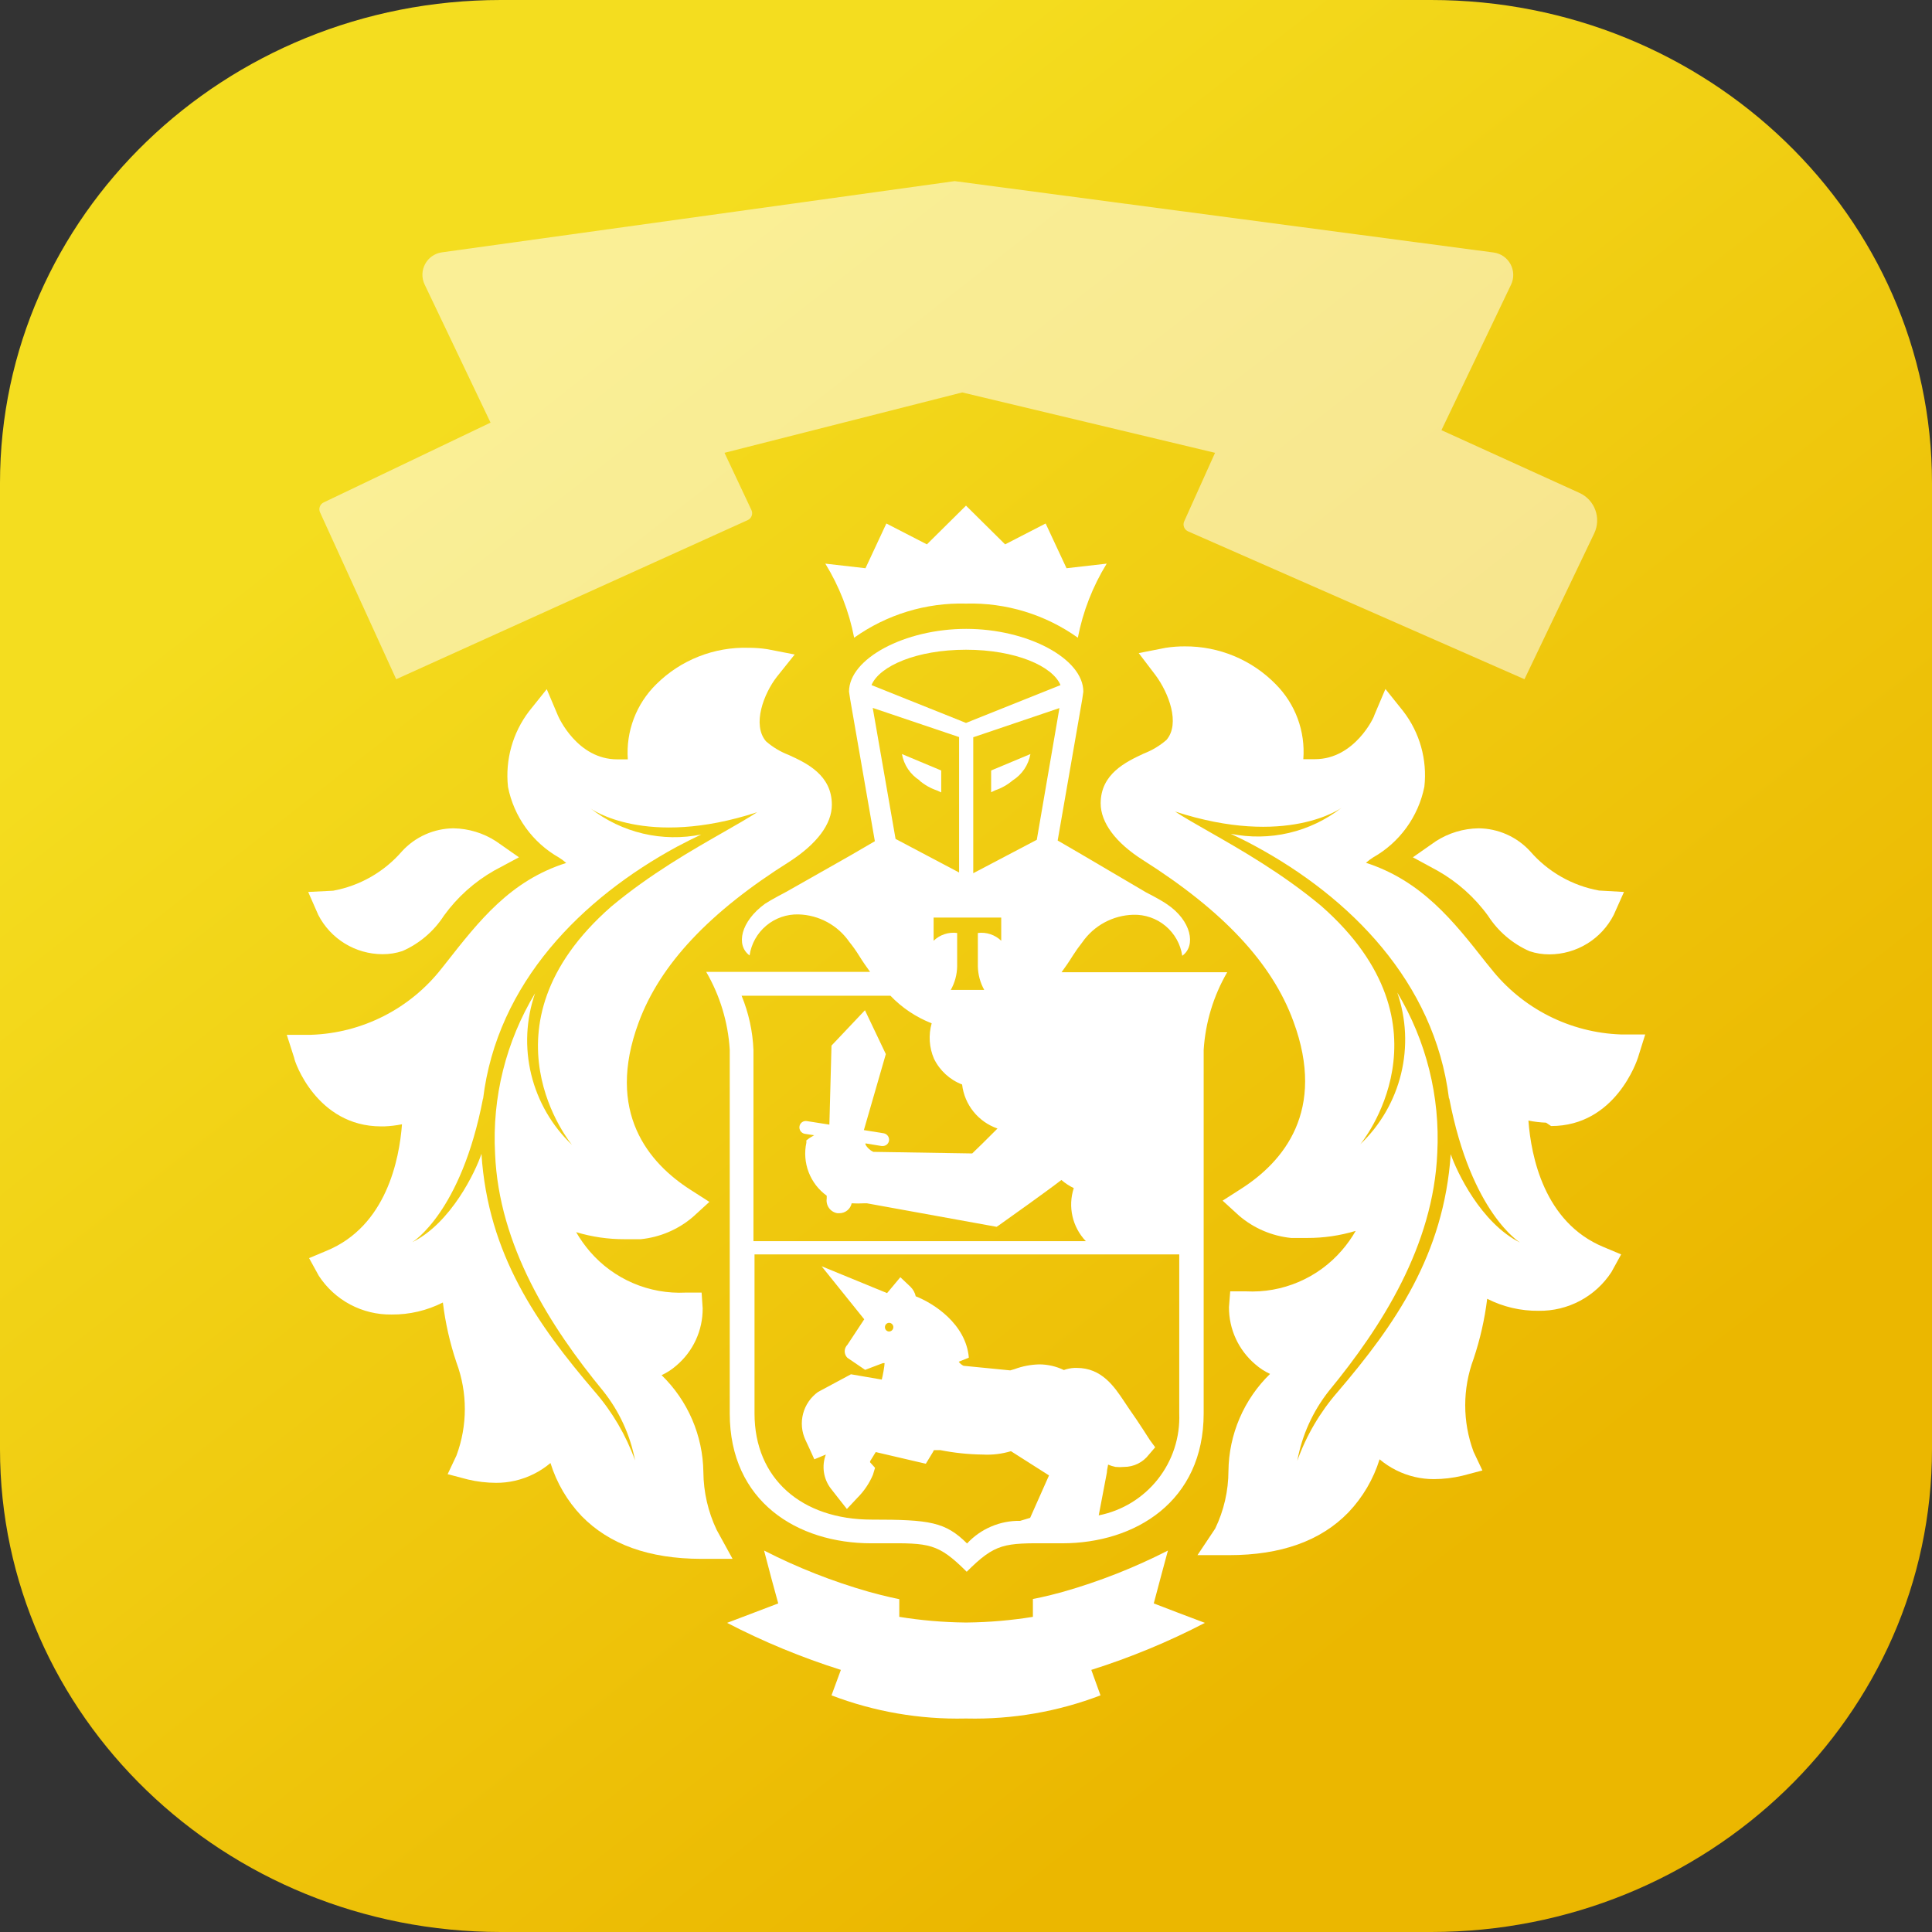 <svg width="256" height="256" viewBox="0 0 256 256" fill="none" xmlns="http://www.w3.org/2000/svg">
<rect x="0" y="0" width="256" height="256" fill="#333333" stroke="none"/>
<path d="M0 64C0 28.654 29.715 0 66.37 0H189.63C226.285 0 256 28.654 256 64V192C256 227.346 226.285 256 189.63 256H66.37C29.715 256 0 227.346 0 192V64Z" fill="url(#paint0_linear)"/>
<path opacity="0.53" d="M99.075 68.918L52.5 90L42.408 67.894C42.181 67.397 42.394 66.811 42.886 66.576L65 56L56.266 37.7C55.392 35.868 56.55 33.715 58.56 33.436L126.5 24L197.905 33.458C199.926 33.725 201.097 35.887 200.218 37.726L191 57L209.287 65.312C211.326 66.239 212.207 68.659 211.24 70.68L202 90L157.423 70.406C156.915 70.182 156.686 69.587 156.914 69.08L161 60L127.5 52L96 60L99.568 67.582C99.805 68.087 99.584 68.688 99.075 68.918Z" fill="white"/>
<path d="M156.116 213.702L152.88 212.461L153.771 209.11L154.756 205.456C150.325 207.72 145.683 209.549 140.897 210.914C138.553 211.57 136.864 211.875 136.864 211.875V214.241C133.979 214.709 131.063 214.96 128.141 214.991H127.883C124.96 214.96 122.044 214.709 119.16 214.241V211.898C119.16 211.898 117.448 211.57 115.103 210.914C110.316 209.549 105.675 207.721 101.244 205.456L102.205 209.11L103.12 212.461L99.861 213.702L96.343 215.038C101.18 217.545 106.225 219.63 111.421 221.269L110.178 224.643C115.84 226.807 121.869 227.849 127.93 227.712H128.07C134.131 227.85 140.16 226.808 145.822 224.643L144.603 221.269C149.792 219.632 154.829 217.547 159.657 215.038L156.116 213.702Z" fill="white"/>
<path d="M128 79.979C133.301 79.835 138.505 81.422 142.82 84.5C143.493 81.025 144.788 77.7 146.643 74.684L141.32 75.293L138.553 69.366L133.183 72.131L128 67L122.818 72.131L117.448 69.366L114.681 75.293L109.358 74.684C111.214 77.699 112.509 81.025 113.18 84.5C117.497 81.425 122.7 79.838 128 79.979Z" fill="white"/>
<path d="M190.494 115.378C193.124 116.868 195.403 118.905 197.177 121.351C198.508 123.416 200.416 125.045 202.664 126.037C203.518 126.323 204.413 126.465 205.314 126.459C207.076 126.453 208.803 125.963 210.305 125.041C211.806 124.12 213.025 122.802 213.826 121.234L215.186 118.189L211.88 118.001C208.323 117.356 205.095 115.512 202.734 112.777C201.864 111.834 200.81 111.079 199.636 110.559C198.462 110.039 197.194 109.765 195.91 109.755C193.904 109.786 191.946 110.379 190.259 111.465L187.211 113.597L190.494 115.378Z" fill="white"/>
<path fill-rule="evenodd" clip-rule="evenodd" d="M217.039 140.14C216.921 140.515 214.06 149.207 205.525 149.207L204.868 148.761C204.08 148.731 203.296 148.637 202.523 148.48C202.875 153.213 204.61 161.974 212.466 165.231L214.811 166.215L213.521 168.558C212.479 170.157 211.049 171.466 209.364 172.363C207.678 173.26 205.793 173.716 203.883 173.688C201.513 173.716 199.172 173.17 197.059 172.095C196.728 174.804 196.123 177.473 195.254 180.06C193.781 184.028 193.781 188.392 195.254 192.36L196.426 194.843L193.753 195.546C192.524 195.838 191.265 195.987 190.001 195.991C189.157 195.994 188.315 195.9 187.492 195.71C185.765 195.31 184.158 194.508 182.802 193.367C181.985 195.995 180.572 198.4 178.675 200.395C175.017 204.175 169.74 206.065 162.846 206.065H158.672L161.017 202.551C162.171 200.161 162.772 197.543 162.776 194.89C162.806 192.493 163.308 190.126 164.253 187.923C165.199 185.72 166.569 183.725 168.287 182.052C167.581 181.725 166.925 181.299 166.34 180.787C165.237 179.854 164.353 178.691 163.749 177.379C163.145 176.068 162.837 174.64 162.846 173.196L163.01 171.111H165.097C167.491 171.234 169.88 170.807 172.083 169.865C174.286 168.923 176.244 167.49 177.807 165.676C178.498 164.878 179.111 164.015 179.636 163.099C177.553 163.728 175.387 164.044 173.211 164.036H171.077C168.531 163.778 166.126 162.748 164.183 161.084L162.002 159.093L164.488 157.5C170.045 153.939 175.767 147.192 171.382 135.338C168.545 127.56 162.002 120.649 151.426 113.948C147.838 111.676 145.845 109.005 145.845 106.452C145.845 102.532 149.195 100.959 151.539 99.858L151.567 99.845C152.665 99.423 153.681 98.812 154.569 98.041C156.421 95.862 154.85 91.809 153.115 89.467L150.887 86.538L154.475 85.835C155.305 85.707 156.144 85.645 156.984 85.648C159.227 85.632 161.45 86.068 163.521 86.929C165.592 87.79 167.468 89.06 169.037 90.662C170.327 91.956 171.322 93.514 171.954 95.228C172.585 96.943 172.838 98.773 172.695 100.595H173.727H174.243C179.496 100.595 182.098 94.996 182.098 94.785L183.576 91.294L185.921 94.222C188.127 97.073 189.136 100.669 188.735 104.249C188.341 106.207 187.529 108.058 186.356 109.675C185.183 111.292 183.675 112.637 181.934 113.62C181.604 113.83 181.29 114.065 180.996 114.323C188.406 116.736 192.557 122.007 196.919 127.56L197.552 128.333C199.615 130.955 202.226 133.095 205.203 134.605C208.18 136.114 211.451 136.956 214.787 137.071H218L217.039 140.14ZM166.34 112.121C178.839 118.892 190.071 130.066 191.994 145.528L192.041 145.575C194.949 160.756 201.421 164.645 201.421 164.645C196.262 162.092 193.026 155.274 192.229 152.932C191.314 166.262 184.866 175.516 177.244 184.441C174.91 187.12 173.097 190.211 171.898 193.555C172.518 190.185 173.951 187.016 176.072 184.324C183.107 175.773 189.931 165.043 190.447 152.768C190.836 145.316 188.991 137.917 185.147 131.519C186.344 134.986 186.518 138.724 185.649 142.288C184.78 145.851 182.905 149.09 180.246 151.62C180.246 151.62 193.261 136.017 175.064 120.039C169.904 115.73 164.404 112.593 160.175 110.181C158.426 109.184 156.895 108.311 155.694 107.529C170.514 112.355 177.76 107.037 177.76 107.037C175.707 108.636 173.332 109.771 170.798 110.366C168.264 110.96 165.631 111 163.081 110.481C164.113 110.973 165.191 111.489 166.34 112.121Z" fill="white"/>
<path d="M94.959 202.715C93.822 200.319 93.222 197.705 93.201 195.054C93.168 192.656 92.662 190.287 91.713 188.085C90.763 185.882 89.388 183.887 87.666 182.216C88.373 181.891 89.029 181.464 89.613 180.951C90.717 180.019 91.602 178.856 92.206 177.544C92.81 176.233 93.118 174.804 93.107 173.36L92.966 171.275H90.856C88.466 171.394 86.082 170.966 83.883 170.024C81.684 169.082 79.73 167.651 78.169 165.84C77.482 165.039 76.869 164.176 76.34 163.263C78.423 163.894 80.589 164.209 82.766 164.2C83.445 164.2 84.149 164.2 84.899 164.2C87.453 163.945 89.867 162.915 91.817 161.248L93.998 159.257L91.512 157.664C85.931 154.103 80.233 147.356 84.618 135.502C87.455 127.794 93.998 120.836 104.668 114.136C108.255 111.793 110.225 109.193 110.225 106.639C110.225 102.703 106.919 101.134 104.503 100.033C103.405 99.612 102.388 99.001 101.502 98.229C99.626 96.05 101.197 91.903 102.956 89.654L105.301 86.726L101.689 86.023C100.859 85.894 100.02 85.831 99.18 85.836C96.923 85.77 94.675 86.164 92.575 86.994C90.475 87.823 88.565 89.071 86.963 90.662C85.65 91.949 84.632 93.506 83.98 95.225C83.328 96.945 83.058 98.784 83.188 100.618H82.156H81.781C76.504 100.618 74.019 95.043 73.925 94.808L72.448 91.318L70.103 94.246C67.923 97.109 66.924 100.697 67.312 104.273C67.701 106.23 68.507 108.08 69.677 109.697C70.846 111.315 72.351 112.661 74.089 113.644C74.421 113.852 74.735 114.087 75.027 114.347C67.617 116.689 63.466 122.031 59.105 127.583L58.472 128.38C56.406 131.005 53.791 133.147 50.81 134.656C47.828 136.166 44.553 137.006 41.213 137.118H38L38.985 140.187C38.985 140.562 41.94 149.253 50.499 149.253H50.921C51.709 149.222 52.493 149.128 53.266 148.972C52.914 153.658 51.179 162.466 43.3 165.723L40.955 166.707L42.244 169.05C43.286 170.649 44.717 171.958 46.402 172.855C48.087 173.752 49.973 174.208 51.882 174.18C54.244 174.204 56.577 173.657 58.683 172.587C59.013 175.297 59.617 177.965 60.488 180.552C61.961 184.52 61.961 188.884 60.488 192.852L59.316 195.335L61.989 196.038C63.218 196.33 64.477 196.479 65.741 196.483C66.585 196.487 67.427 196.393 68.25 196.202C69.978 195.804 71.585 195.001 72.94 193.859C73.757 196.488 75.169 198.893 77.067 200.887C80.741 204.651 86.017 206.541 92.896 206.557H97.07L94.959 202.715ZM92.943 204.027C73.972 204.027 74.441 187.768 74.441 187.768C73.948 189.259 73.082 190.599 71.924 191.661C70.767 192.723 69.357 193.472 67.828 193.836C67.184 193.997 66.522 194.076 65.858 194.07C64.791 194.062 63.728 193.928 62.693 193.672C64.396 189.141 64.396 184.146 62.693 179.615C61.362 175.856 60.718 171.888 60.793 167.902C59.725 169.205 58.362 170.238 56.818 170.914C55.273 171.59 53.589 171.89 51.906 171.791H51.788C50.291 171.813 48.812 171.457 47.488 170.757C46.164 170.057 45.038 169.034 44.214 167.785C56.854 162.537 55.611 145.599 55.611 145.599C54.15 146.49 52.468 146.953 50.757 146.934H50.499C43.464 146.934 41.119 139.484 41.119 139.484H41.26C44.933 139.366 48.536 138.447 51.817 136.792C55.098 135.136 57.977 132.785 60.254 129.902C65.084 123.788 69.024 118.4 76.833 116.291L77.607 116.151L77.771 115.377C77.982 114.183 77.161 113.035 75.426 111.863C64.662 104.835 71.979 95.839 71.979 95.839C71.979 95.839 75.027 103.031 81.945 103.031H82.273C83.06 103.014 83.844 102.936 84.618 102.797L85.884 102.539C85.361 100.743 85.342 98.838 85.83 97.032C86.318 95.227 87.294 93.59 88.651 92.302C90.003 90.913 91.623 89.813 93.412 89.068C95.202 88.323 97.124 87.948 99.063 87.968C99.754 87.959 100.445 88.014 101.127 88.131C98.782 91.247 97.046 96.401 99.79 99.564C102.135 102.305 107.951 102.422 107.951 106.592C107.951 108.326 106.332 110.341 103.448 112.145C94.725 117.627 86.072 124.912 82.484 134.658C78.005 146.817 83.07 154.899 90.293 159.515C88.718 160.836 86.781 161.653 84.735 161.857C84.055 161.857 83.422 161.857 82.789 161.857C79.008 162.017 75.289 160.866 72.26 158.601C72.858 161.809 74.299 164.8 76.434 167.269C78.21 169.321 80.428 170.946 82.921 172.021C85.415 173.096 88.119 173.594 90.832 173.477C90.813 174.578 90.559 175.662 90.085 176.656C89.612 177.65 88.931 178.531 88.089 179.24C86.212 180.497 84.068 181.299 81.828 181.583C81.828 181.583 90.011 183.247 90.903 195.312C90.882 198.381 91.624 201.407 93.06 204.12L92.943 204.027Z" fill="white"/>
<path d="M53.336 126.014C52.482 126.299 51.587 126.441 50.686 126.435H50.663C48.907 126.428 47.187 125.939 45.69 125.022C44.193 124.105 42.977 122.795 42.174 121.234L40.837 118.189L44.144 118.025C47.691 117.373 50.91 115.529 53.266 112.801C54.133 111.853 55.187 111.093 56.361 110.569C57.535 110.045 58.804 109.768 60.09 109.755C62.089 109.788 64.038 110.381 65.717 111.465L68.766 113.597L65.483 115.354C62.861 116.847 60.59 118.884 58.823 121.328C57.493 123.393 55.585 125.022 53.336 126.014Z" fill="white"/>
<path fill-rule="evenodd" clip-rule="evenodd" d="M103 88.5L98.5 86L91.5 88.5L85.5 94L84.5 102L77 101L72 93L68.5 102L69 106.5L72 111L76 114V115.5L69 118.5L65 122.5L61.5 126L58 130.5L55.5 133L50 136L42 138.5L39 138L42 143.5L46 147.5L50.5 148.5L54.5 147.5L54 153L50.5 161.5L46 166.5L43.5 167.5L45 171.5L50.5 173.5L55.5 172.5L59.5 171.5L60.5 176.5L62.5 184L61.5 194.5L65 195.5L70.5 194.5L73.5 192L76 198L81.5 202.5L90.5 205.5L95 205L93 200.5L92 194.5L91 189.5L89 185.5L86 182L89 179.5L91 176.5L92 172.5H86L80.5 169.5L77 166.5L74.5 161.5L78.5 163H86L90 161.5L92 160L86 155L82 147.5V139.5L86 129.5L92 122.5L103 114L108.5 108.5V104.5L104 101L100 97.5L99.5 93.5L103 88.5ZM70.9 131.613C67.041 138.005 65.194 145.408 65.6 152.861C66.093 165.044 72.893 175.773 79.928 184.324C82.059 186.998 83.508 190.15 84.149 193.508C82.945 190.167 81.132 187.077 78.802 184.395C71.181 175.492 64.662 166.238 63.795 152.885C63.021 155.227 59.761 162.068 54.626 164.598C54.626 164.598 61.098 160.709 64.006 145.529V145.646C65.858 130.184 77.161 119.009 89.66 112.215C90.809 111.606 91.887 111.067 92.919 110.575C90.372 111.091 87.743 111.051 85.214 110.457C82.684 109.862 80.313 108.728 78.263 107.131C78.263 107.131 85.509 112.449 100.329 107.623C99.132 108.402 97.608 109.273 95.868 110.267C91.644 112.68 86.149 115.819 80.983 120.133C62.763 136.111 75.801 151.713 75.801 151.713C73.14 149.186 71.263 145.947 70.393 142.383C69.524 138.818 69.7 135.08 70.9 131.613Z" fill="white"/>
<path fill-rule="evenodd" clip-rule="evenodd" d="M143.547 91.646C143.547 87.265 136.16 83.329 128.023 83.329C119.886 83.329 112.5 87.265 112.5 91.646L112.664 92.723L115.923 111.465L112.664 113.363L104.152 118.189C104.152 118.189 102.252 119.173 101.361 119.758C98.148 122.101 97.468 125.24 99.321 126.599C99.55 125.056 100.338 123.65 101.535 122.648C102.732 121.647 104.255 121.119 105.816 121.164C107.147 121.202 108.45 121.552 109.619 122.187C110.788 122.822 111.791 123.724 112.547 124.819C113.006 125.385 113.429 125.98 113.813 126.599C114.305 127.396 114.798 128.099 115.29 128.778H93.576C95.402 131.925 96.47 135.455 96.695 139.086V187.276C96.695 198.99 105.676 204.495 115.454 204.495C116.035 204.495 116.578 204.493 117.085 204.491C123.133 204.468 124.286 204.463 128.094 208.267C131.901 204.463 133.054 204.468 139.102 204.491C139.61 204.493 140.152 204.495 140.733 204.495C150.441 204.495 159.493 198.943 159.493 187.276V139.133C159.717 135.502 160.785 131.972 162.612 128.825H140.663C141.155 128.145 141.648 127.443 142.14 126.646C142.53 126.03 142.953 125.436 143.406 124.866C144.165 123.769 145.172 122.867 146.346 122.232C147.519 121.597 148.826 121.247 150.16 121.211C151.721 121.165 153.244 121.694 154.441 122.695C155.639 123.697 156.426 125.103 156.655 126.646C158.531 125.311 157.851 121.961 154.615 119.805C153.748 119.196 151.848 118.236 151.848 118.236L143.406 113.269L140.147 111.371L143.406 92.629L143.547 91.646ZM115.642 93.801L127.085 97.666V115.612L118.667 111.161L115.642 93.801ZM117.987 131.941C119.521 133.54 121.386 134.787 123.451 135.595C123.012 137.146 123.119 138.8 123.755 140.281C124.517 141.853 125.851 143.077 127.484 143.701C127.637 145.016 128.158 146.261 128.987 147.293C129.817 148.325 130.922 149.102 132.174 149.535C130.767 150.964 129.383 152.299 128.821 152.838L115.712 152.627C115.278 152.42 114.918 152.085 114.68 151.667V151.503L116.814 151.854H116.955C117.157 151.857 117.352 151.787 117.507 151.659C117.662 151.53 117.766 151.35 117.799 151.151C117.833 150.928 117.779 150.7 117.648 150.516C117.516 150.333 117.318 150.207 117.096 150.167L114.469 149.745L117.377 139.672L114.61 133.862L110.178 138.547L109.897 149.019L106.919 148.551C106.808 148.531 106.694 148.533 106.584 148.558C106.473 148.582 106.369 148.629 106.278 148.694C106.186 148.76 106.108 148.843 106.049 148.939C105.99 149.035 105.951 149.142 105.934 149.253C105.9 149.477 105.954 149.704 106.085 149.888C106.217 150.072 106.415 150.197 106.637 150.237L107.88 150.425C107.434 150.683 107.13 150.87 107.106 150.917L106.848 151.104V151.409C106.567 152.715 106.672 154.076 107.151 155.323C107.629 156.571 108.461 157.653 109.545 158.437V158.812C109.477 159.256 109.587 159.708 109.85 160.072C110.113 160.436 110.509 160.682 110.952 160.756H111.233C111.612 160.754 111.979 160.623 112.273 160.385C112.567 160.146 112.771 159.814 112.851 159.444C113.406 159.477 113.962 159.477 114.516 159.444H114.868L132.057 162.56L132.338 162.373C133.698 161.412 138.927 157.687 140.639 156.352C141.135 156.783 141.688 157.146 142.281 157.43C141.887 158.636 141.827 159.926 142.108 161.163C142.389 162.401 142.999 163.539 143.875 164.458H99.837V139.133C99.739 136.662 99.207 134.227 98.266 131.941H117.987ZM145.587 200.794L146.666 195.124C146.666 194.912 146.715 194.67 146.762 194.437C146.788 194.31 146.813 194.186 146.83 194.07C147.147 194.206 147.477 194.308 147.815 194.375C148.189 194.41 148.566 194.41 148.94 194.375C149.575 194.376 150.202 194.23 150.771 193.95C151.341 193.669 151.838 193.262 152.223 192.758L153.068 191.774L152.364 190.814C152.364 190.814 150.793 188.33 149.621 186.69L148.964 185.706C147.651 183.739 145.986 181.255 142.679 181.255H142.375C141.894 181.278 141.42 181.373 140.968 181.536C139.958 181.05 138.852 180.794 137.732 180.787C136.602 180.811 135.484 181.024 134.425 181.419L133.862 181.583L127.672 180.974C127.418 180.851 127.2 180.666 127.038 180.435L128.375 179.896C128 175.422 123.685 172.681 121.34 171.767C121.234 171.286 120.989 170.846 120.637 170.502L119.3 169.237L118.128 170.643L117.541 171.345L108.865 167.785L114.516 174.813L112.289 178.186C112.174 178.3 112.083 178.435 112.02 178.583C111.958 178.732 111.926 178.892 111.926 179.053C111.926 179.214 111.958 179.374 112.02 179.523C112.083 179.672 112.174 179.807 112.289 179.92L114.634 181.513L116.979 180.623H117.213C117.213 180.974 116.955 182.403 116.838 182.801L112.758 182.099L108.396 184.441C107.418 185.143 106.716 186.163 106.412 187.327C106.108 188.491 106.221 189.724 106.731 190.814L107.223 191.868L107.903 193.367L109.428 192.735C109.146 193.478 109.059 194.282 109.173 195.069C109.288 195.856 109.602 196.6 110.084 197.233L110.999 198.404L112.218 199.95L113.578 198.498C114.466 197.619 115.175 196.577 115.665 195.429L115.947 194.492L115.29 193.765V193.625L116.041 192.407L121.457 193.672L122.677 193.953L123.333 192.875L123.685 192.29C123.685 192.172 123.685 192.149 124.013 192.149H124.6C126.446 192.517 128.322 192.713 130.204 192.735C131.471 192.806 132.741 192.655 133.956 192.29L139 195.5L136.5 201.122L135.175 201.52C133.858 201.498 132.55 201.754 131.338 202.27C130.126 202.787 129.037 203.553 128.141 204.519C125.256 201.661 123.216 201.356 115.501 201.356C106.239 201.356 99.978 195.944 99.978 187.3V166.215H156.257V187.3C156.378 190.45 155.37 193.54 153.414 196.013C151.458 198.487 148.683 200.182 145.587 200.794ZM137.38 111.278L128.961 115.705V97.69L140.381 93.824L137.38 111.278ZM128 95.792L115.478 90.779C116.533 88.249 121.457 86.093 128 86.093C134.542 86.093 139.467 88.249 140.522 90.779L128 95.792ZM117.87 175.281C117.794 175.275 117.718 175.284 117.645 175.308C117.573 175.332 117.507 175.37 117.45 175.42C117.393 175.471 117.346 175.532 117.314 175.601C117.281 175.67 117.263 175.744 117.26 175.82C117.254 175.896 117.263 175.972 117.287 176.044C117.311 176.116 117.349 176.183 117.399 176.24C117.45 176.297 117.511 176.343 117.58 176.376C117.649 176.408 117.723 176.426 117.799 176.429C117.952 176.429 118.098 176.369 118.206 176.261C118.313 176.153 118.374 176.007 118.374 175.855C118.374 175.703 118.313 175.557 118.206 175.449C118.098 175.342 117.952 175.281 117.799 175.281H117.87ZM123.709 124.655V121.586H132.667V124.655C132.261 124.263 131.772 123.966 131.236 123.788C130.7 123.61 130.131 123.554 129.571 123.624V128.052C129.594 129.144 129.884 130.213 130.415 131.168H125.983C126.519 130.215 126.809 129.144 126.828 128.052V123.624C126.264 123.55 125.69 123.604 125.15 123.783C124.61 123.961 124.117 124.259 123.709 124.655Z" fill="white"/>
<path d="M121.809 103.406C122.497 103.998 123.294 104.452 124.154 104.741L124.717 104.999V102.094L119.511 99.915C119.637 100.628 119.911 101.307 120.315 101.908C120.719 102.509 121.244 103.019 121.856 103.406" fill="white"/>
<path d="M134.191 103.406C134.803 103.019 135.328 102.509 135.732 101.908C136.136 101.307 136.409 100.628 136.536 99.915L131.33 102.094V104.976L131.869 104.718C132.73 104.428 133.526 103.975 134.214 103.383" fill="white"/>
<defs>
<linearGradient id="paint0_linear" x1="128" y1="-3.81668e-05" x2="253.856" y2="160.367" gradientUnits="userSpaceOnUse">
<stop stop-color="#F4DD1F"/>
<stop offset="1" stop-color="#EBB700"/>
</linearGradient>
</defs>
</svg>
